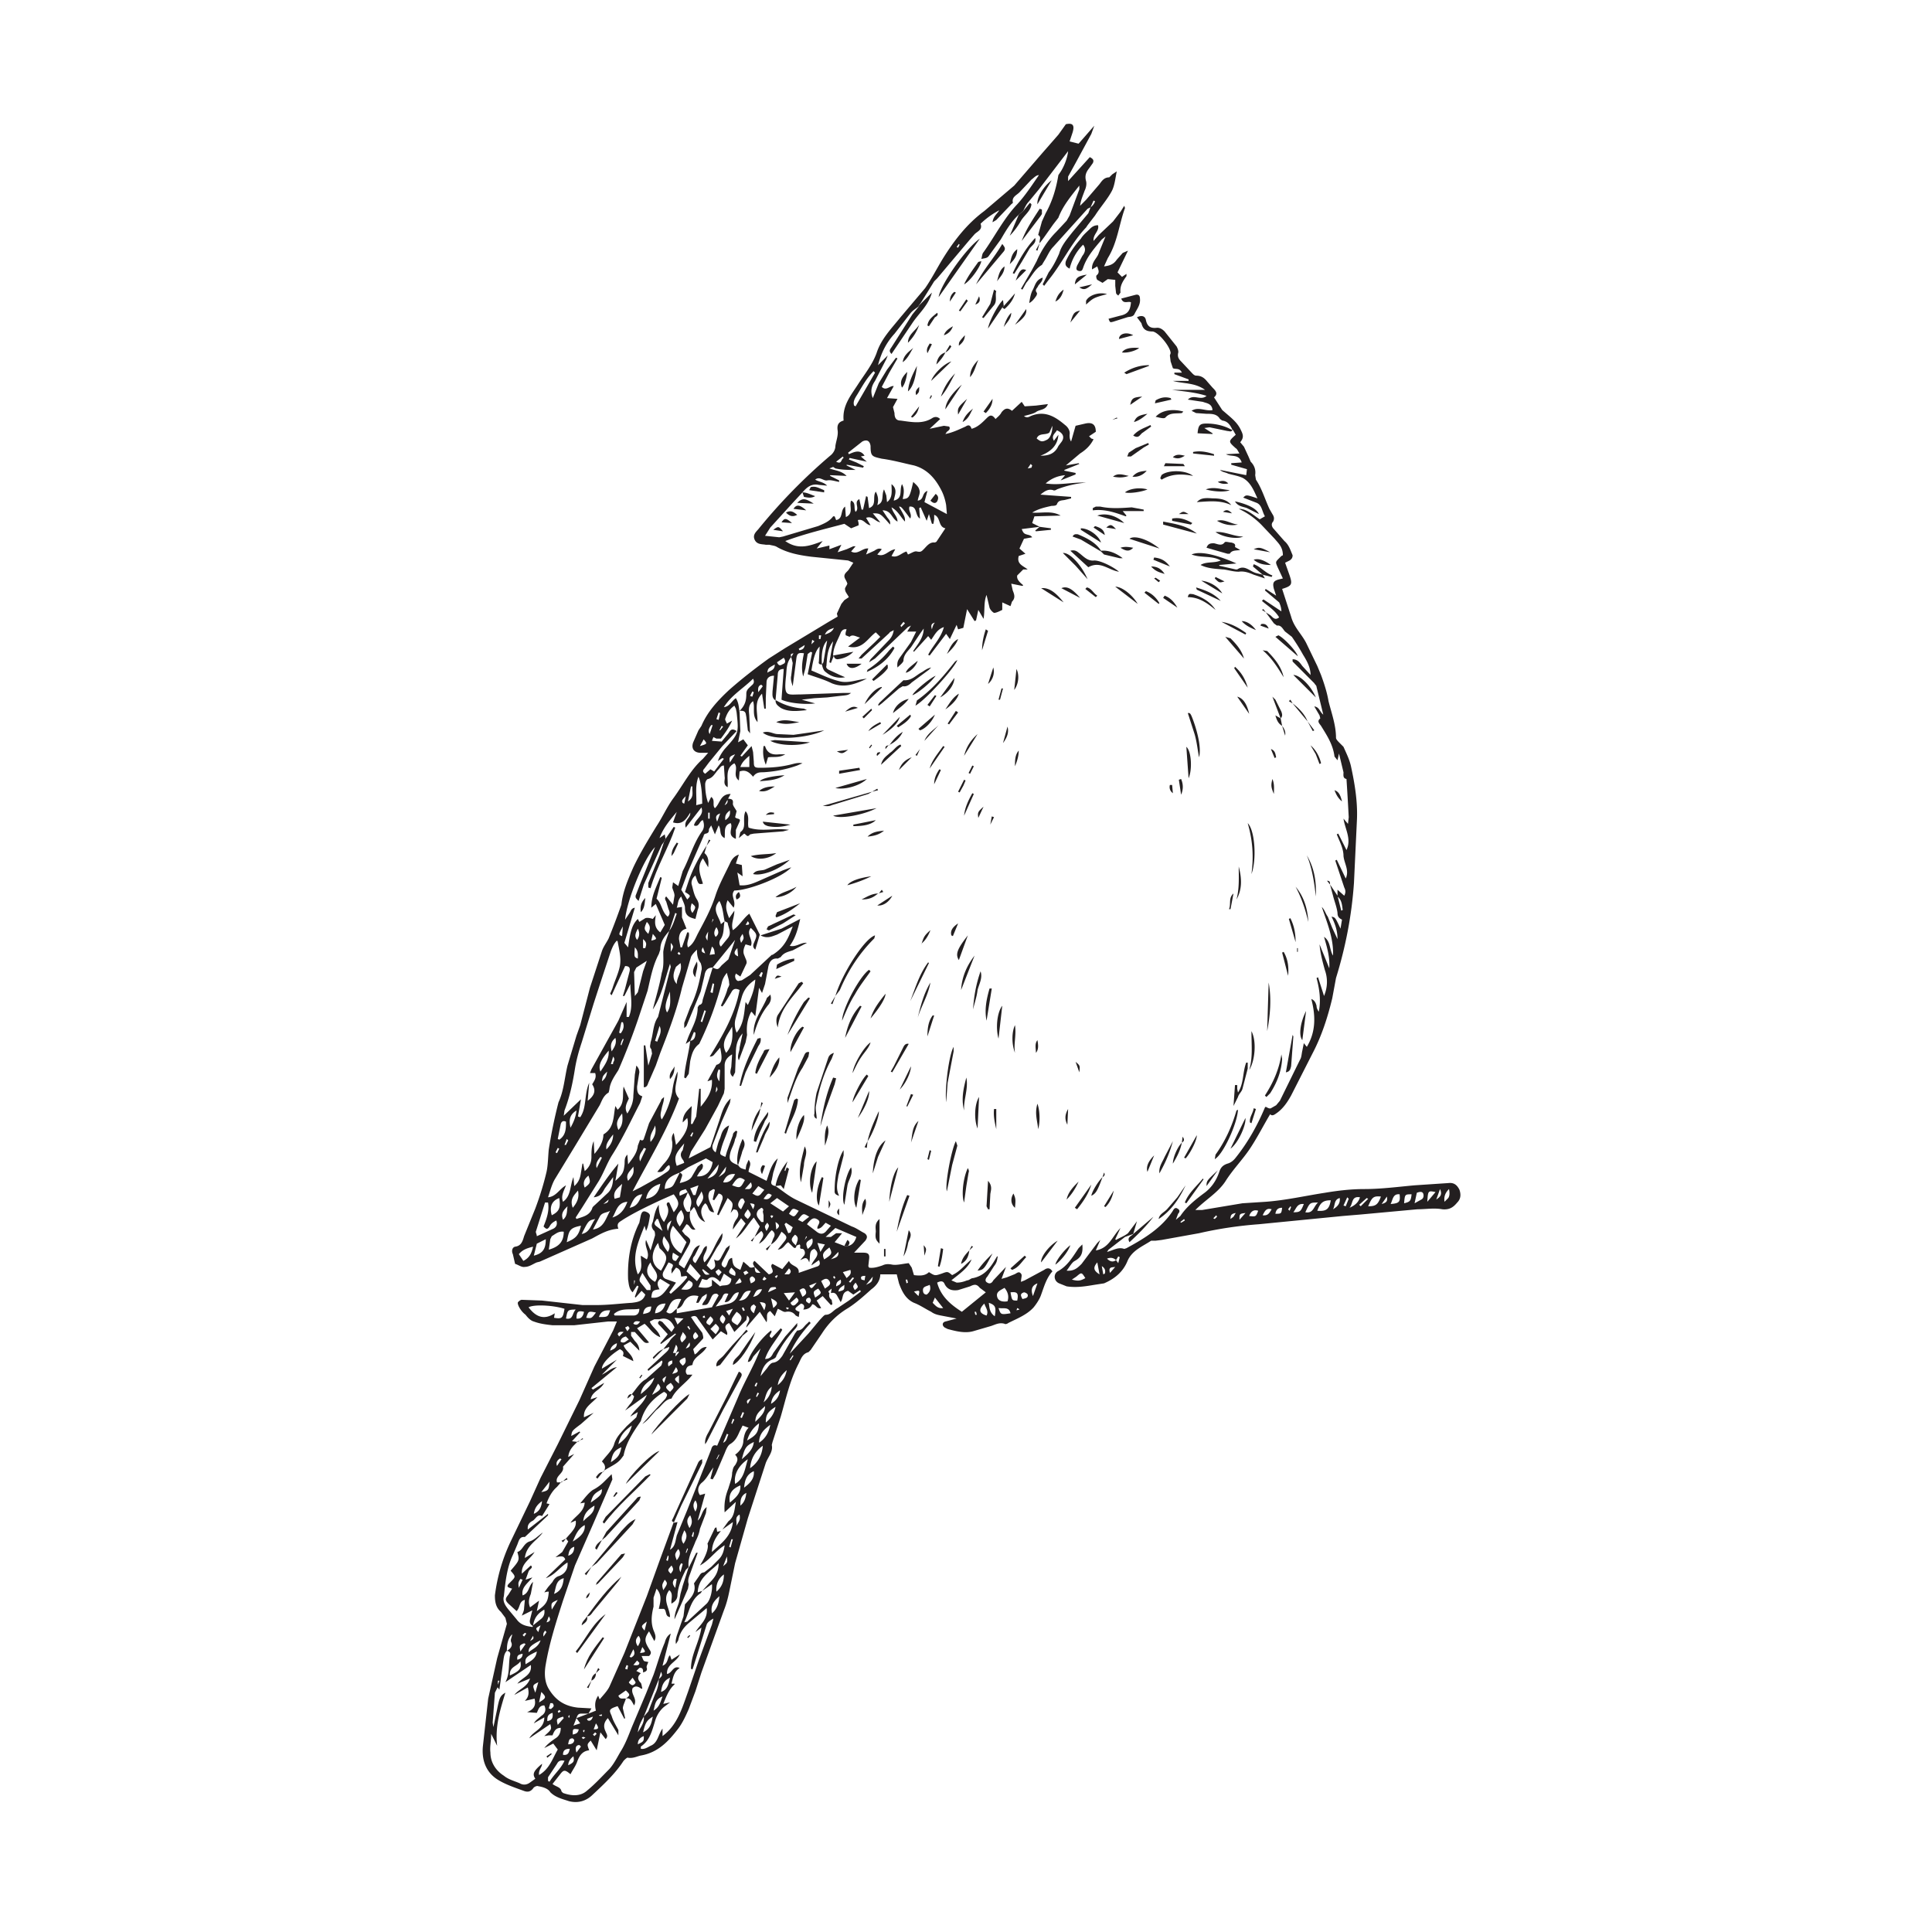 <svg xmlns="http://www.w3.org/2000/svg" xml:space="preserve" style="fill-rule:evenodd;clip-rule:evenodd;stroke-linejoin:round;stroke-miterlimit:2" viewBox="0 0 142 142"><path d="m1326 1750-1-1-2-1-1 3 4-1Zm-420 11-1-3-2 1v2h3Zm-163 551v2l1 1 1-3h-2Zm499-1982 2 1 2-4-1-1-3 4Zm25 1427h2l-1-4h-2l1 4Zm-543 539 1-3-1-1-1 2 1 2Zm147-1024-2 2 2 2 2-1-2-3Zm107 590-2-1-2 5 1 1 3-5Zm-6-10 2 1 2-5h-2l-2 4Zm-15-100 2-1-2-4-2 1 2 4Zm-295 433 2 2 3-4-2-1-3 3Zm356-437-3-1-1 1 2 2 2-2Zm247-1442-2-1a11353 11353 0 0 1 2 1Zm-187 1399-1 2 2 2 1-2-2-2Zm97 10 2-1-1-4h-2l1 5Zm-258-486-1-1-1 5 2-4Zm-33 543-2 1 3 4 1-1-2-4Zm115-66 2 2 2-3-1-1-3 2Zm-4-78 2-3-2-1-2 1 2 3Zm-249 694-3-1-2 1 2 2 3-2Zm15-5-2-2-3 3 2 2 3-3Zm7-24v-2l-4 1 1 1h3Zm-55-6-2-2-2 2 1 2 3-2Zm-41-94c5-3 5-3 4-7l-4 7Zm211-123-1-1-2 6h1l2-5Zm5-17 2 1 1-6-1-1-2 6Zm-194 128-2-2c-1 2-3 3-2 8l4-6Zm247-279 1 1 3-6-2-1-2 6Zm12-8 2 1 3-7-2-1-3 7Zm-142-177 1-4v-2h-1v6Zm149-481c5 0 6-1 3-5l-3 5Zm82 417-1-1a1126 1126 0 0 1-2 5l3-4Zm-319-129-2-2-3 8h2l3-6Zm163-6 2 1 2-5-1-1-3 5Zm92-214 3 2 2-6-2-1-3 5Zm-179 926 3 1 1-5-2-1-2 5Zm122-280h1l3-6h-1l-3 6Zm137-1096h2l1-5h-3v5Zm-34 958-1-1-4 6 1 1 4-6Zm143-976 1 2 5-5-2-2-4 5ZM854 2085l2 1 1-4v-3h-1l-2 6Zm134-376-3-3-2 3c-1 1 1 2 2 2l3-2Zm-58-738-2-1-3 6h1l4-5Zm-133 418-1-1-2 4-1 4 1 1 3-8Zm0 391c-6-1-7 1-8 3l2 3 6-6Zm546-1158-2-2-4 6 5-1 1-3Zm-291 235-3-2a1268 1268 0 0 0-1 6l4-4Zm-346 683 2 1 3-6-2-1-3 6Zm204-446h2v-8h-2v8Zm10 366c3-4 3-4 1-8l-1 8Zm-160 843-3 8c6 0 8-1 3-8Zm146-1029-3-8c-4 6 0 7 3 8Zm-26-210c-4 4-6 6-4 9l2 1 2-10Zm151-197 1 2c3-1 6-1 7-7l-8 5Zm182-35c-4 1-6 3-4 9 1-4 2-7 4-9Zm-115 881 2 1 5-6-2-1-5 6Zm-241 113 5-4v-4c-4 1-7 2-5 8Zm-109 471 1 2c2 1 5 1 7-5l-8 3ZM966 930l3 1 2-6-2-1-3 6Zm-196 679c6-2 6-2 7-6l-7 6Zm-76 559c5-1 6-4 3-8l-3 8Zm108-389 3-4-2-3-4 2 3 5Zm136 288 2 1 3-11h-2l-3 10Zm32-451c3-7 3-7-4-8l4 8Zm-160 609c6 1 8 0 8-3l-3-3-5 6Zm-127-44 3-9c-7 4-7 4-3 9Zm193-91-2-1c-2 3-4 6-1 12l3-11Zm-96-668h3c-1-3 4-5 0-10l-3 10Zm146-335c-5 2-7 4-4 11l4-11Zm17 662-9 3 4 6 5-9Zm40-832-2-2c-3 1-5 3-4 10l6-8Zm98 802c4-2 8-3 6-9-3 2-6 3-6 9Zm40-2c8-4 8-4 9-11l-9 11Zm-157-16-3-3-4 2 2 4 5-3Zm-43-740 3 1 2-9-2-1-3 9Zm46 908c-4 1-7 3-4 7l4-7Zm-82-75-5 8c4-1 7-3 5-8Zm65-516-1-11c-6 6-4 9 1 11Zm105 436-10 4c3 5 3 5 10-4Zm-236 52c-3 0-7-2-9 3 5 3 7 0 9-3Zm301-61c-5 0-7 1-5 5l4 1 1-6Zm-423 578 3 1c1-2 6-3 2-8h-3l-2 7Zm157-444c-6 4-6 4-3 9l3-9Zm17-1c-7 5-7 5 0 11v-11Zm130-195c5-4 5-6-1-10l1 10Zm-55 73c10-2 10-2 6-8l-6 8Zm-9 201-2-1-5 12c5-2 5-7 7-11Zm81-222-6 8h6c2-2 4-4 0-8Zm27 47c3-3 3-6 0-8l-3 1c-3 4 0 5 3 7Zm-183 94c8-2 9-3 5-9l-5 9Zm-207 382c4-1 7-3 7-8-5 1-8 2-7 8Zm7-107-3-1c-3 5-3 5-2 12l5-11Zm113-679c-6 6-6 6-7 13 5-4 6-7 7-13Zm85-160c4-7 4-7 0-12v12Zm39-275c10-3 10-3 5-9l-5 9Zm-63 251-2 9c8-2 8-2 2-9Zm-17 961c8-1 8-1 3-8l-3 8Zm366-483 6 6c2-8 2-8-6-6Zm-239-718c-8 3-8 4-7 11l7-11Zm138 718c8-2 8-2 8-9-4 3-7 4-8 9Zm-288-488c-6 11-6 11-1 13l1-13Zm205 484-1-2c-7 0-7 0-10 7l11-5Zm-196 492 2 1c4-2 6-5 3-11l-5 10Zm-26-409c4-2 9-3 9-10-5 2-8 5-9 10Zm295-122c4-2 11-2 10-10l-10 10Zm-360 267-2-1c-3 2-6 5-4 10l6-9Zm196-705c-4 7-4 7-1 12l1-12Zm-201 893c-9 4-9 4-8 13l8-13Zm258-423c5-2 7-4 5-7-1-1-3-3-4-2-4 2-2 5-1 9Zm-244 616c5 0 8-2 8-6l-2-2c-5 0-5 3-6 7v1Zm17 3-2-2c-5 0-6 4-4 10l6-8Zm153-554c-4 4-4 7-1 10 6-4 6-4 1-10Zm20-454 3 1 2-12-2-1-3 12Zm-90-59h3c1-4 3-7-3-12v12Zm80 429-1 1c4 7 4 7 10 6l-9-7Zm-42-65c-6 4-7 6-5 14l5-14Zm127 14c4-7 4-7 1-11-4 5-4 5-1 11Zm-88-280 2 1 5-15-2-1-5 15Zm16-396h-2c-2 3-5 7-2 12l4-12Zm-4 307 7-1c-1-3 0-7-4-10l-3 11Zm-47 485 4 9 8-8-12-1Zm65 332c6-5 6-5 5-13l-5 13Zm24-833c4-6 4-6 2-12-4 6-4 6-2 12Zm-86 850h-3c-2 3-4 6 1 12l2-12Zm53-871c-3 5-4 9-1 13 5-4 4-8 1-13Zm18-156c-5 4-7 7-6 13 4-3 7-6 6-13Zm139-244c-4 2-9 2-12 9 6-2 10-4 12-9Zm3-222c8 4 6-3 10-5l-1-2-9 7ZM737 2311c-8-1-8-1-8 7 3-1 7-1 8-7Zm-35-22c-7 2-7 6-7 11 6-1 8-4 7-11Zm29-222c-6 2-7 6-8 12 6-2 8-6 8-12Zm193-362 4-5-4-4-4 3c0 2 2 4 4 6Zm0-132c9-6 9-6 10-14l-10 14Zm-258 624-2-1c-7 3-6 3-5 11l7-10Zm21-203c10-2 10-3 11-14l-11 14Zm81-447-2-1c-3 4-7 8-5 15l7-14Zm47-291c3-4 4-9 1-15-3 6-5 10-1 15Zm-11 534-4-4c-4 1-7 3-7 7 5 3 7-1 11-3Zm12 410c3-5 5-9 1-14-4 4-5 8-1 14Zm12-33c-8 6-8 6-3 12l3-12Zm139-587-8 9h6c2-1 5-3 2-9Zm12 160 6 11c3-9 3-10-6-11Zm5-138c6 2 9-1 11-5-5-3-5-3-11 5Zm-168 729c8-4 8-4 8-11-5 2-8 5-8 11Zm-91 6c-6 0-9 2-9 8 6 1 8-2 9-8Zm168-317c3-6 3-10 0-15-4 5-3 10 0 15Zm-4-800c5-8 5-8-1-13-1 4-3 8 1 13ZM683 2248c-8 4-8 4-4 14l4-14Zm424-534c-4 5-4 5-1 10 5-4 5-4 1-10Zm-182-269 1-15-2-1c-2 5-4 10 1 16Zm135 228 6-10-10-2 4 12Zm-89 82 3-9-3-3-3 2c-2 3-2 6 3 10Zm-254 541-1-2c-9 3-9 3-7 11l8-9Zm613-560c3-1 8-1 7-6-1-2-4-3-5-3-6 2-4 5-2 9Zm-310 5c2 5 5 4 7 2 3-3 6-5 1-9l-8 7Zm-90 28c4-7 4-7-1-12-4 4-5 7 1 12Zm-51 45c-9 4-9 5-3 11 4-3 5-6 3-11Zm-36 35-8 15c13-7 13-9 8-15Zm104 191c5-8 6-9 5-16-8 4-2 11-5 16Zm-86 52c-5 6-6 6-1 11 4-5 4-6 1-11ZM999 888c-9 5-9 5-10 11 4-3 10-3 10-11ZM809 2242l-5 6c0 1 3 4 5 4 1 0 4-2 4-4l-4-6Zm-125 33c10-6 10-7 3-14l-3 14Zm39 84c8-4 8-5 7-12-4 3-7 7-7 12Zm89-1093c-1 13-1 13 4 15 0-5 1-10-4-15Zm278 434 5 8c3-3 7-5 5-11l-10 3Zm-263-165-3-1c-2 5-8 9-5 18l8-17Zm-139 471c-7 5-10 10-11 17 7-3 10-8 11-17Zm162 119c6-9 6-9 2-14-4 7-4 7-2 14Zm186-392c5-3 6-5 4-9s-5-2-8 0l4 9Zm-245-353 2 1c4-5 5-10 3-15h-2l-3 14Zm206 368c7-6 7-8-3-13l3 13Zm-126-69-8-5c-2 7-1 11 4 11l4-6Zm-3 406c4-5 6-10 2-15-5 7-5 7-2 15Zm73-391c-5 6-4 8 5 11 1-5 1-5-5-11Zm61-809c3 7 6 3 9 2 3-2 2-5 0-8l-9 6Zm-174 347c-4 9-4 10 2 16 2-6 4-10-2-16Zm62 365h3l4-13-11 4 4 9Zm80 136c6-1 9-4 12-10-9-1-9 6-12 10Zm243 1-3 7c4 4 7 8 14 7l-11-14Zm-328 308c4-6 4-10 1-17-6 6-4 11-1 17Zm465-327c-8 3-9 9-6 17l6-17Zm-307-46c5-4 8-8 6-14-9 5-9 6-6 14Zm-167 111c-1 5-6 8-1 14 7-7 7-7 1-14Zm13-729h-2l-4 20c9-6 5-13 6-20Zm-103 336c-6 5-7 10-5 18 4-6 7-11 5-18Zm127 372c-7 8-7 9-1 12 6-7 6-7 1-12Zm-90-3c10-2 10-3 11-10-7 0-10 3-11 10Zm203-29-15 1 7 10 8-11Zm-187-336 3 1c2-7 7-13 3-21l-6 20Zm-117 221c-6 6-9 10-6 18 6-5 5-11 6-18Zm241 4c-6 8-6 8 0 13 5-6 5-6 0-13Zm-43 167c6-8 6-8 0-14l-7 7 7 7Zm-234 409c-14 7-16 10-16 16 6-5 13-7 16-16Zm192-147c-2 6-6 11-1 18 4-6 6-12 1-18Zm75-33c5-4 7-9 8-17-8 4-8 11-8 17Zm-193-258c-10-2-10-2-13 7 7 1 7 1 13-7Zm246 104c-6 4-11 9-12 18 8-5 11-11 12-18Zm-163-229h-2c-1 3-5 5-1 9l9 7-6-16Zm-60-113c-8 10-10 14-9 20 5-5 9-11 9-20Zm423 201c-4 2-9 2-9 7 0 3 1 6 5 6 4-3 6-7 4-13Zm-461-130c8-6 8-7 5-16-5 4-8 9-5 16Zm300 39c-8-5-8-5-15 4l6 3 9-7Zm-61 248c6-5 10-11 11-21-8 6-8 14-11 21Zm69-140c9-6 9-6 4-12-7 4-7 4-4 12Zm-36-86 3-1 3-7-9-6-2 2 5 12Zm-157 200c-8 5-8 6-1 12 6-6 6-6 1-12Zm49-273c10-3 14-8 15-19l-15 19Zm94 276c6-5 10-10 12-20-7 6-11 12-12 20Zm-49-235 5-10-2-4c-1-1-4 0-4 1-3 4-5 9 1 13Zm-210 137c-8-2-10 0-10 9 6 1 9-3 10-9Zm223-28c-11-1-10 8-16 13 9 0 12-5 16-13Zm99-3c4-3 9-5 6-10s-7-3-11 0l5 10Zm-227-218c-2 7-8 12-6 22 6-7 8-14 6-22Zm-2 782c8-5 9-11 12-19-10 4-10 11-12 19Zm136-386c7-7 13-12 13-21-6 6-13 10-13 21Zm-163-341c-4 6-11 10-7 19 7-8 8-10 7-19Zm513 179c2-10 0-12-9-11 2 11 2 11 9 11Zm-292-120c-8-4-8-4-13 4 7 5 7 5 13-4Zm-85-49c-8-1-13 3-16 11 9 1 12-4 16-11Zm-193 439c13-9 15-11 15-18-10 6-12 7-15 18Zm-20-258c-11 0-11 1-13 12 10 2 8-7 13-12Zm106 5c9-1 12-7 14-13-9 0-13 4-14 13Zm454 4c2-12 1-15-8-18 1 7 1 13 8 18Zm-419-36c7 1 12 1 15-5 1-4-1-5-5-7l-10 12Zm23-110c7-11 8-12 4-21-3 8-11 13-4 21Zm18 543c7-6 9-13 10-23-8 7-12 13-10 23Zm364-414c-8 8-7 13 3 16 3-6-1-10-3-16Zm19 6c3 9 3 9 16 7-2-9-9-6-16-7Zm-534 12c12 0 12 0 15-9-6 0-12 0-15 9Zm308-93c-9 7-10 9-7 16 11-7 11-8 7-16Zm-103-72c4 2 7 5 11 1l5-6-8-5-8 10Zm-211 417c-8 5-14 10-15 21 6-7 15-10 15-21Zm65 303c10-5 11-12 13-21-8 5-10 8-13 21Zm36-73c-9 4-11 11-12 19 9-3 10-11 12-19Zm-118-593c11-2 12-12 18-20-9 2-9 2-18 20Zm259 231c-11 7-13 11-13 21 6-5 11-11 13-21Zm-205-392c-8 10-8 14-5 22 6-6 6-14 5-22Zm-66 126c6-7 9-14 7-23-6 7-11 12-7 23Zm-48 593c-15 7-16 9-15 17 6-4 14-7 15-17Zm124-593c11-2 13-10 17-18-11 1-13 10-17 18Zm-13-14 3-18c-5 5-13 10-10 20l7-2Zm173-575v-15c-6 5-10 9-12 15h12ZM704 2130c10-4 12-12 13-21-11 3-10 12-13 21Zm227-26c-7 5-11 13-10 23 7-6 10-13 10-23Zm-151-150c9-6 12-9 14-20-9 4-12 8-14 20Zm175-4c8-7 15-13 16-23-10 5-12 7-16 23Zm-99-277c6-9-1-14-5-21-5 9 1 15 5 21Zm-130-166c4-7 7-14 8-23-10 6-10 14-8 23Zm3 553c12-7 17-14 16-22-9 5-12 13-16 22Zm252-427h3v-9l-1-5c1-2 1-4-2-5l-4 3c-5 7 0 11 4 16Zm-122-308c-7 17-7 22-4 28 6-8 4-18 4-28Zm99 663c8-6 14-12 13-22-9 4-12 11-13 22Zm35-84c-8 6-15 12-15 24 9-6 13-14 15-24Zm-34-327c-7-5-10-4-17 7 11 4 11 4 17-7Zm19 325c-8 6-13 13-16 23 12-7 15-10 16-23Zm-333 337c13-6 16-9 14-19-4 7-15 7-14 19Zm145-309c8-6 15-13 18-25-10 7-16 14-18 25Zm-13-526c-11 13-14 20-11 28 6-9 12-17 11-28Zm97 213c-8 8-8 14-2 22 7-10 7-13 2-22Zm74 136c-9 12-9 12 1 18 7-8 8-12-1-18Zm-128 110c7-6 15-12 18-22-8 5-17 11-18 22Zm48-548c0-10 8-17 5-28l-6 5c-3 7-6 15 1 23Zm498-737c-5 4-14 0-17 8 5 4 7 5 13 2 5-2 8-10 8-19l-4 9ZM802 1606c-14 1-15 14-20 21 10-3 16-10 20-21Zm151 379c-12 5-16 12-14 23 7-6 15-12 14-23Zm-244-463 2 1c9-6 9-15 9-24-4-2-6 0-7 3l-4 20Zm137 60c-10 3-17 9-19 20 11-2 17-8 19-20Zm-145 42c10-5 12-10 10-23-11 4-13 13-10 23Zm17 729c-5-1-8 0-10 4l-12 18v5l2 1c6-10 15-17 20-28Zm-42-687c-8 2-14 4-19 10l6 9c8-4 11-10 13-19Zm146 35c-2 5-5 8-3 12l9 11h5v-6l-11-17Zm56-147-1-3c-4-5-5-9-1-14l2-9c-12 14-14 18-10 30l10-4Zm22 151-14-16-5 10 14 13 5-7Zm-67-18c-8 10-5 20 6 26 8-11-4-17-6-26Zm473 34c-5 3-11 5-10 11 1 7 8 8 14 7 2-6 1-12-4-18Zm-629-43c12-3 16-9 16-22l-12 6-4 16Zm333-59 8-7-16-11-9 7 17 11Zm-27 313c-11 8-16 18-17 30 10-7 16-17 17-30Zm-227-289c15-2 17-15 23-25-5 3-11 2-14 8l-9 17Zm146-569c0-17-2-30-5-36-5 13-2 25-3 38l8-2Zm-162 564c-16 3-16 7-19 22 12-5 16-9 19-22Zm194-231c9-10 9-23 8-35-6 11-16 21-8 35Zm17 320c-10 0-9 14-19 13l5-11c-7-2-7 3-9 6l-8 11 18-4c7-2 11-7 13-15Zm-167 29 1 2h25c5 0 8-3 8-9-12 2-24-2-34 7Zm179 194c-13 9-19 21-17 33 12-7 13-20 17-33Zm142-1408 2 1 26-45-2-2c-9 9-15 20-21 30-3 5-7 10-5 16Zm273 39c-1 15-11 23-24 28 10 0 19-2 24-13l3-4c6-7 4-13-5-17-2 4-8 7-4 14l6-8ZM697 1670c14-4 20-11 20-24-7-1-11 3-16 6l-2 4-2 14Zm162 47-13-8c-6 5-3 10-1 14-9 1-10 2-11 11 13 2 18-8 25-17Zm208-83c-4 4-6 8-11 8-1-5 7-9-1-13-4-2-7-1-13 7l13 10c5 4 9 3 12 0l7-8-7-4Zm-239-350-14 9-3 6 1 32 4-5 7-28 5-14Zm87 426 11 9c4-3 14 2 15-10l-10-7-5 11c-6-6-11-9-17-3-1 1-4 0-7-1l-5 11c7 1 13 2 18-2v-8Zm-72-49c-11 15-9 30 4 37 10-17 9-20-2-30l-2-7Zm38-1-18-22c-8 12-3 29 11 37l7-15Zm-185-53h-4l-12 38c-1 2 1 4 1 7l22-10c4-2 6-6 4-11-4 2-7 4-9 8-3 5-5 3-8 0 4-10 8-21 6-32Zm178 99c-1-4 0-10-7-12l-6 8v-6c3-6 3-6-4-9l-6 11c-3 5-2 9 2 11l14 5-9 13 2 2c8-7 16-14 22-22l-1-2-7 1Zm-170 55c11 2 12 0 14-12-16-5-41-6-48-2 9 12 20 18 35 8l-1 6Zm269-452c-9 6-15 13-18 23l-8 28c-2 6-2 13 1 20 10-12 10-27 12-41l3 4c5-11 9-21 10-34Zm-25-332-19 20-18 22-6 8c-3 3-2 5 1 7l7-6 5 3 13-17-2-1-6 4c2-6 5-11 9-16 19-21 19-21 16-49l-1-5-2-4c-7 5-10 11-12 17-1 2 1 4 2 7l7-4c-4 9-9 16-15 24h-6l-4-2-2 5 13 1 9-11c2-3 4-8 11-3Zm333 750-8-6c-4-5-7-5-13-2l-16 5c-7 1-14 0-18-8-2-5-6-4-10-2 5 19 19 30 33 39l32-26Zm-500-397-2-2 3-7c3-10 8-20 10-30 2-11-1-22-3-33l-1-1c-4 4-6 9-8 14a9061 9061 0 0 0-23 70l-16 52c-4 12-7 23-9 35-3 19-7 38-14 56l-1 7 23-22-4 23 3 1c9-13 5-30 12-46l-2 24c8-6 12-13 6-22 3-5 6-9 4-15h-7l2-5 36-65 11-25v20h3c6-14 2-29 2-44l-8 16h-2l3-10 6-23c1-5-1-7-6-7l-18 39Zm232-607c17 12 32 7 50 0l-8 10 17-4v5l16-6-5 10 12-4 9-4h3l-6 7c9 5 15-5 23-4l-3 8 11-5c3-2 6-4 10-2l-6 7c10 4 15-6 24-7l-5 9c8 3 13-4 20-6l2 4c5-2 9-5 12-4 5 1 6 0 9-3 4-4 8-10 15-9l2-1 12-18c-10-2-6-15-15-18v6l-1 6h-2l-4-13-3 9-8-18-2 1 1 14c-7-4-3-17-14-16-2 6 4 10 1 16-12-16-12-16-15-16 8 14 8 14 8 20-6-6-9-14-18-19 2 8 8 12 8 19-8-4-8-15-20-15l6 9c2 3 5 5 4 10-13-15-13-15-23-15l10 12c-7-1-10-9-19-6l6 10c-7-1-9-9-17-7l1 4v3l-10 4-9-6c-26 7-52 13-79 23Zm-97 570c-7 0-10 4-11 11l-5 21-19 46-3 3v-7l8-21c8-16 12-32 15-49 1-3 0-7-1-10-4-5-5-11-5-18-3 3-7 7-8 10l-12 41c-7 30-18 59-29 87l-6 17-10 23c-1 3-2 6-6 6v-56h2a133274 133274 0 0 0 4 27l5-16-1-6c-3-3-1-6-1-9 4-12 3-24 10-34l17-67-1-4c-7 21-11 43-23 61 4-16 9-32 12-49 3-9 2-18 2-28 1-9 5-19 8-28 5-7 7-15 10-23l-2-1-8 24c-6 7-12 14-12 25l-2 6c-8 15-11 32-15 49l-13 39a888 888 0 0 1-26 67c-5 8-11 16-12 26l-1 4c-7 4-9 11-12 17l-32 53-28 46c-4 7-6 15-9 24 11-1 15-11 24-16-3 8-7 14-4 22 11-8 9-21 14-33l1 12c6-5 8-11 9-18l2-12h1l2 10c6-5 9-11 9-19 0-7 0-14 3-21l1 17c7-8 12-17 12-26 15-9 13-24 16-38l3 5c10-9 6-20 8-31l7 16c-2 5-7 12-2 20 5-8 8-15 8-24l2-28 2-12c3 3 4 6 4 9l-3 19c0 5 0 11 7 13l-3 9c-12 23-23 47-37 69-7 11-11 23-18 35l-22 35-9 14 1 2c8-3 17-4 21-14 0-2 3-4 5-6l15-14c6-5 8-13 8-22l-11 15c-3 5-5 11-15 12 11-16 21-31 33-45l-4 23c9-8 11-11 12-20 1-5-1-10 4-15l1 13c6-8 12-15 13-25l3-8c5 3 5-2 6-4l6-18 16-30c0-2 2-3 4-5 0 6-2 10-3 15s-3 10 0 15c7-11 12-26 14-37 1-9 3-18 7-27 1 13-8 25 2 36-16 43-40 82-62 124l10-5 27-15 9-6c3-2 5-5 3-9-6 2-6 11-16 9l8-10c8-8 13-18 12-30-1-4-1-8 2-12l3 16c13-14 18-25 15-36l-6 6c0-11 6-16 12-22l-1 24h2l5-10 2-18 2-19h2v24c9-11 16-21 15-36l-6 2 12-22c8-2 8-9 5-23l-6 7c-2 2-3 5-8 5 18-29 34-57 40-89-6-3-9-1-11 3l-9 15-3 4-2-1c3-7 7-15 9-23 1-2 3-5 2-7 0-5-2-9-3-14-4 5-6 9-7 14a428 428 0 0 1-30 81c-8 6-10 14-12 23l-2 17-4 6-2-1c1-16 6-32 8-49 6-1 7-6 7-11l-2-1-5 12-6 4 3-8c5-13 13-25 13-41l2-3c5-1 4-5 5-8l13-42c7 3 7 3 12-3l9-8 9-26-30 37Zm-116 977c6-5 6-5 0-11l-10 7c2 6 7 3 10 4-1 4-4 9-4 13l3 13-1 1-9-17c-13 4-11 6-8 13 2 7 6 13 9 19v7l-14-23c-6 6-6 12-3 18 1 3 4 6 0 10l-7-9-5 24-8-13c-5 5-5 5-2 13-9 1-13 7-16 15-2 6-6 11-9 17-7-6-9-6-13-1l-11 14c5 4 11 4 12 10l2 2c11 4 23 5 32-3 11-9 20-19 30-29 7-8 11-17 16-25 6-10 10-21 14-31l19-45 10-25c5-14 9-29 15-43 1-4 3-9 8-12l-11 43c8-3 6-11 10-14l2 6 11-7c-4 10-18 13-17 26 7-1 8-12 17-8-8 5-9 13-11 21h4v1c-7 6-11 16-15 26l9-2-8 6c-6 5-10 12-12 19-4 13-7 26-19 34v3c5 1 9-2 13-4 10-4 10-15 16-23v10c20-15 26-37 34-59l14-41 18-49 2-8c-4 2-8 5-9 8l-17 54-2 6-2-1c0-19 11-35 14-55l-8 6c6-10 17-17 15-32l-24 20c-7 6-12 13-14 23l-3 5c-1-4 0-7 1-11l9-26 2-16c6-7 16-15 12-28l7-10c3-5 4-4 7-5l9-7 10-10c5-5 7-11 8-19-13 8-20 20-33 27 9-14 12-25 10-29l10-21 2-1 1 6 5-1c-6 7-12 16-12 28 13-12 26-21 28-40l-14 10 8-11c8-6 8-15 10-26l-15 14c-1-12 1-22 5-32 2-7 5-14 5-21 1-4 1-7 4-10 3-5 5-9 0-14 7-5 11-12 11-19 1-6 2-12 7-17l-8-3-4 8c-3 7-6 13-13 17-3 2-5 7-7 12l-12 28-4 7-3-1 4-15c-6 8-9 15-15 20-4 3-8 10-3 17l7-2-10 36c6-5 5-13 12-18l-1 8-8 21c-1 6-3 11-6 17-4 11-11 22-9 35v-1l-4 4c-5 10-10 21-11 33 0 6-3 9-8 12-1-6 3-13-3-18-10 13 1 24 1 36-7-1-4-8-8-11h-7c2-9 5-18-3-27l-4 12v12c-3 12-4 23 1 34 1 3 3 7 0 12l-7-13c-7 10-6 14 1 25 2 3 2 5-1 8h-10c2 4 2 6 4 7l5 1c-1 3-3 6-2 8 1 4-2 5-5 6v-2c0-2-1-5-5-4l-4 4 6 3c-4 4-5 7-1 12 2 1 2 5 3 8l-1 1c-4-3-8-5-12-1-3 8 7 14 2 23-3-5-5-11-11-9Zm236-1612-13 14-30 33-7 11 19 2 5-1 47-14c7-3 15-6 20-13h2l2 5c10-2 5-13 12-18l1 14c11-5 4-15 7-22 7 3 3 10 6 15 6-5-3-13 5-17l3 14h2l4-18 2 1 2 15c11-4 4-15 9-22 3 6 4 11 2 18 10-4 5-13 9-21l3 8 1 9c8-6 6-15 6-24 9 7 4 15 3 22 13-3 7-14 11-22 4 7 2 14 1 20 8-1 9-1 14-23 3 3 7 6 8 10 2 5-1 9-2 15 9-1 5-10 13-13l-4 15 30 16-1-12c-1-6-3-13-6-19-8-16-19-29-37-34-14-3-28-7-43-9-13-3-15-3-15-17-1-7-5-9-11-6l-19 15 1 2c7-3 15-7 21 2l-5 1 8 7-23-5-1 2 10 4 10 5-1 2-22-4v1l12 6c-10 0-18 0-27-2l-3-2-5 2c8 3 16 3 23 10l-22-1v1l12 6v2c-6-1-11-3-16-2s-10-6-16-1c5 3 11 3 16 8l-11-1c-10-2-16 3-22 10Zm-64 995 7-14-8-12c-9 10-14 21-24 28l13-20-6-7-11 15c0-5 2-10 5-14s3-8 0-12l-4-1-4 5c4-13 4-13-4-20l-12 23-2-1 2-6 5-14c1-4 0-7-5-8l-6 9-2-1 3-13-2-1-5 3c-4 7 0 14 3 21l3 7c-9 0-7-9-12-12-8 8-6 16 0 25-11-4-10-14-15-20l-5 6v-5c4-10-1-17-6-25-4 2-10 1-8 9l11-5-3 7c-5 6-3 12 0 17 2 4 4 2 6 2-2 9 1 17 7 24-7 2-7-6-12-7l-6 9 4 5c8 6 9 7 4 16l-12 21v3l7 5 9-17c3-5 4-12 12-14l-7 14c-3 3-4 7 1 10l7-12c3-4 3-9 8-11 2 8-8 13-3 22 11-11 14-26 24-39 1 10-6 16-9 22l-12 21 6 6c8-3 5-8 4-14 6 4 8 0 10-4l6-11 5-4-1 5-8 15c-2 4-4 7 2 10 5-3 3-12 10-13 1 10 2 12 11 16l4-11 7 6c2 3 5 2 8 1 1 8 1 8 8 8l-8-8c-1-2-4-5 0-8l19 18c12-3-1-10 5-14l13 7 9-11c3 8 14 6 13 16l23-8c4-1 7-3 4-9l-10 7c2-8 14-14 4-22-8 2-5 10-7 18-3-9-7-5-12-3l5-6c3-4 0-9-2-9-6 0-1-4-4-6l-5 2c1-5 6-11-1-15-6 6-6 8 2 15-1 4-3 3-5 1l-6-6c-5 3-6 9-14 10l8-10c5-6 5-8-3-14-4 7-7 13-14 17l3-8c3-5 2-8-2-11-6 5-8 13-17 18 3-7 9-11 3-17l-9 8Zm-343 601-4 8-3 40 1 6 5-24c3-15 4-18 11-22-7 23-14 45-11 71l-8-16c0 10-2 17-1 25 0 13 7 24 18 31 6 5 14 7 21 10 5 3 10 2 14-1l7-5c-4-6-3-10 9-20 0 5-5 8-4 15 14-8 18-22 25-34l-6-8-12 6c4-5 9-9 15-13 5-3 7-8 7-14-7 0-9 5-11 10h-5l-6 1c10-9 10-9 8-16l-28 19c5-10 20-12 20-28l-14 8c3-5 7-7 10-10 5-3 7-8 4-14-7 0-8 6-10 10l-13-1c10-4 12-10 10-18l-13 3c5-5 6-10 4-18l-18 10c6-8 17-10 21-22l-17 7c7-9 20-11 18-25l-34 23c6-11 4-23 6-35 1-3 1-6-4-7 4-2 8-6 6-11-2-4 1-7 1-11-6 6-7 14-7 22-4 4-4 9-5 15l-5 37-3-4 3-8h-2v8Zm222-1129-3 4-24 53-7 22c-4-4-4-4-4-7l5-13 13-32 8-20c-15 15-38 72-40 97l6-9c2-3 2-6 7-7l-14 47 5 6c3-23 6-31 13-38l2 4 8-5c3-1 7 0 10 1l4-5c-1 8-3 16 6 23l6-10-12-28-6 5c0-16 7-28 12-41l2 1-7 28c7 6 7 18 15 24 3-3 3-6 1-10l-3-10c-1-2-3-5 0-7l9 11 2-12c0-4-2-7-3-11l1-7 7 5 6-20c9-17 14-36 25-52 4-5 4-10 2-16-5 1-5 10-12 7 2-9 14-13 10-24l-21 27c-3-10 7-13 6-20-5 8-10 17-23 13l5-14c-9 11-18 21-23 35l7-5 1 6-2 4Zm17 624 6-13c-15-2-15 10-20 17 7 6 10-2 14-4v6l47-8 9-16-2-2c-6-1-7 3-9 7-4 8-4 8-11 8 1-5 7-8 6-15l-6 4-5 8h-3l3-9c-9-2-14 0-19 7-2 4-4 9-10 10Zm34 377 10-11c7-7 12-14 12-26-12 12-27 19-28 39l6-2-2 3c-14 9-15 25-22 39l4-1 26-24c5-5 8-18 7-26l-13 9Zm-30-559c2 1 4 2 3 5l-3 9c8-2 14-4 17-10l7-12 5-4c3 1 2 5 1 7l-4 5-3 5c11 1 19-6 21-19l-9-5-24 12-11 7c-10 4-20 8-20 22 8-2 10-2 13-8l7-14Zm220 98h5c5-1 9-5 11-12l-28-12-13 12h7l7-5h8l-10 12 13 5Zm-160-434c-2-8-2-18-7-27-11 12 0 21 2 31l5-4c-2 8 0 17-6 25-1 2-2 6 1 9l9-11c6-7 1-14 0-21l-4-2ZM824 2294l6-7 9-23c3-6 5-13 5-20 5-5 5-5 3-10l-3 10-20 50c-4 7-7 13-8 21 4-7 9-13 8-21Zm-90 2 16-6 10-4c-2-8-1-14 3-20l2 5c5-6 10-11 13-17l20-45 30-76 18-50 18-49v1l5-1-10 37c5-3 6-7 7-10l2-9 14-34 32-81c1-4 3-7 8-5l28-65c9-22 22-43 30-65l-9 10c-2 2-3 8-8 8 2-11 19-33 31-42 3 3-6 7 1 10l12-13 2 2c-7 13-18 24-23 39 7 0 9-4 11-8l16-22 16-18v4l-2 3c-10 11-19 23-26 37 0 2-3 4-6 5-9 4-13 12-15 22l9-11c2-3 5-7 8-7 6-1 9-5 12-9l17-30 3-4c7 0 9-6 13-9l3-3 2 2c-11 12-21 25-28 41l25-27 15-18c3-3 6-7 8-7 7 0 10-6 16-9l15-10 16-12-1-2-9 6-7-5c-9 2-6 10-10 15l-5-9c-2-3-4-4-8-3l1-6c-5 4-5 4-3 6-1 4 0 7 3 9l1 6-2 1-11-12-8 6 6 10c-6 2-7-5-12-5-2 5-7 7-12 7 2-3 2-7-3-8l-5 4c-4 3-3 5 3 7l-1 7-4-2c-3-4-7-6-13-5-3 1-6-2-11-4l-4 10-6-7c-7 3-3 9-5 15l-9-14-18 21c0-6 8-10 1-16l-1 6-16 16-7-12c-11 5 0 11-3 16l-8-5-11 11-20-28c-2-4-5-4-9-2l6 9 9 12c1 3 2 7 1 8l-13 14 2 7c5-2 7-10 16-10-5 10-18 13-19 24-3 1-5 1-7 3-2 3-3 7 0 10h7c-9 12-22 19-28 32-9 1-13 10-20 15-6 6-11 14-19 19a3567 3567 0 0 1 31-34c2-4 4-6-2-9-15 9-26 21-31 39l-2 3c-9 13-18 27-21 43l-3 4c-6 8-16 11-24 17v1c4-6 2-10-2-14 6-8 13-14 16-22 3-11 10-17 17-25l13-12 2-7-10 6c6-10 17-16 22-29l-29 21 6-8c3-3 5-7 6-11l-3-3c6-7 11-16 19-20l19-17c2-1 2-4 3-6l-1-2-18 14-1-2 25-23c2-2 4-4 4-7l-8 3 8-10c2-4 6-7 9-10l-1-1-19 14-1-1 10-12-10-11c-2-2-5-4-1-7 0 0 4 1 5 3l11 12 4-6c-4-9-10-14-20-11h-7l-6 3c3 8 12 12 14 21-10-4-14-12-21-18l-10 6 16 19c-5 2-7-1-9-3l-10-11h-5v5l5 7c3 3 6 7 6 13l-12-12-9 5c3 8 12 12 13 21l-14-7c2-5 0-7-4-9-13 8-24 19-24 26l20-12-20 20c7-3 12-9 20-10l-34 28 2 2 15-9c-5 10-16 11-18 22l9-3c-8 9-19 14-18 27l13-6-17 15c-12 9-12 9-13 16l11-6 1 1-11 12 8 1v-1c-6 6-12 11-13 21l8-4-15 17c2 9-11 12-8 21h6v-1l-6 7c-7 6-11 14-14 22l4 1-10 16c-6-3-8 3-12 6-4 2-8 5-7 12l27-21v2a6499 6499 0 0 1-31 29c-7-1-8 5-10 10l-6 14c-8 17-10 36-12 55-2 7 2 13 7 19l10 12c5 7 12 9 20 10 1 1 2-1 2-2l10-8c4-3 6-7 5-13-9 5-14 12-15 22-4-2-5-5-4-9l3-12a9485 9485 0 0 1-14 7c1-3 3-6 3-10l1-11c-8 2-6 10-11 15l-11-10c-5-5-4-7 0-12l5-8c-7-2-7-3-5-6l3-3c7-7 7-7 0-15 12-14 12-14 9-25 7-2 8-11 16-14 7-2 12-8 18-12-8 11-22 17-24 34l13-8c-6 10-18 15-17 29l12-11c4 3-2 5-3 8l-4 11 9-3c-6 8-15 13-13 24 9-3 8-13 14-18l-3 16c-2 5-4 11-1 18l12-9-3 14c13-9 15-13 16-26h-2l-4 1 5-7 6-7c2-4 5-7 9-8 8-3 12-10 11-18-10 6-17 17-29 21l26-25c-2-6-7-4-13-3l9-7 8-14-3-4 7-8c4-5 7-9 6-16l-7 3c6-9 18-14 19-27l-6 1c6-7 11-14 17-18 6-3 11-7 15-11l10-10 1 7-25 58-25 57-16 47c-9 28-18 56-23 85-2 11-2 23 4 33 9 15 21 23 39 25l18 1-4 7h-10c-4 0-5 3-6 6l-4 10 9-3-5-7Zm133-488c1-3 4-6 0-11l-4 11h4l-1 4h1l4-5-1-1-3 2Zm458-1521c-10 9-17 21-24 33l-16 22c-2 3-5 3-10 4 1-3 1-7 3-9 15-21 27-45 45-64 11-12 20-26 29-39-4 0-7 4-10 6l-16 17c-4 4-10 6-9 13 1 1-1 2-2 3l-20 21-5 3c1-8 6-11 9-16a109 109 0 0 0-25 18c3 8-4 10-8 14l-7 8-43 51-4 4-18 29-3 4h1c-4 3-9 6-12 10l-21 27c-11 12-18 26-22 42l6-6 7-7-2 5-15 29c-4 6-7 13-3 23l8-20 11-18 12-16 2 1-11 19-10 19c6 6 11-2 16-1l-9 16 14 1-6 11 2 8c0 6 2 10 8 10 15 2 29 5 42-3 3-2 7-3 11 1l-14 13 19-4 7 1c2 3 0 5-3 7l-2 3c10-2 18-6 27-10 3-2 6-3 8 3 8-2 14-8 20-14 4-4 7-6 12 1 3-3 6-5 8-9 4-5 8-7 14-2l13-12 4 6 15-1 16-2c-3 8-10 7-15 10-4 3-10 4-17 6 4 3 7 1 9 0 19-8 33 1 46 12 4 3 7 8 6 13 0 3 0 6 2 9l6-21 13-3c9-2 14 1 14 11l-9 6 3 3 3 1c-4 8-10 14-18 19l-19 16 17-3 1 1-20 8v1l15 3v2l-20 8 6-7c-11 1-19 5-26 11 18 3 36-2 54-1-13 1-26 4-39 9-1 1-4 2-5 1-7-2-12 2-17 6l41 3v2l-8 2c-4 1-9 0-11 6-1 2-5 2-7 2-9 2-18 4-26 9 13 1 26-3 38 4l-35 1-3 9 10 5-24 3c2 5 3 6 6 7s6 1 8 4l-11 2-6 13 8 7-9 3c-3 11 6 13 12 18h-6l-8 8c-1 5 3 9 8 13l-1 1-15-3 2 9c2 5 4 10-1 15l-2 6-11-5v10c-4 2-8 4-11 4-2-1-5-4-6-7l-4-17c-4 10-2 20-4 32l-7-12-3 14-2 1-10-16-5 25-7 2-2-6-9 19-5-7-22 29-2-1c6-12 17-22 21-37-9 3-12 10-17 17l-4-5-19 21-1-1c6-9 14-18 14-30l-5 7-12 18c-4 5-10 10-10 18-1 3-4 5-8 9-1-7 1-10 3-13l15-21 7-14h-12l5-8-4 2-44 42-8 5 2-4 24-25c3-3 6-7 7-14-3 2-5 2-6 4l-37 34h-4l4-5 18-17 7-7-6-6c-11 8-18 24-37 19l16-12c-5-1-10-5-14-1l-5-2c-1-2 0-5 1-8-4-1-7 2-8 5-4 10-10 19-10 30h1l-4 10-2-1 5-28c-8 10-8 22-9 33-1 2 1 4 3 5l15 7 7 3c-10 2-19-1-26-7-3-2-4-6-5-10l2-3 5-29c-6 6-8 17-7 32-3 0-5-1-4-4l1-20c-5 5-8 13-11 32 12 5 24 11 36 14 13 4 25-2 38-3-15 7-30 13-47 6-10-5-21-8-32-12l6-29-2-1-4 3-3 19-3 11c-3-11-1-21 1-31-7-1-9 0-10 6l-5 38c-2-6-3-10-2-14l2-17-2-8 3-5c-4 1-4 1-3 5-7 8-6 18-7 26-3 28 1 24 20 24l57-2h10c-4 3-5 3-15 4l-17 2-17 1-17 2 18 5c-16 2-37-1-45-5l3-41c-7 0-8 4-8 8l-3 34c-5-3-4-8-4-12l2-21c-7 0-10 4-10 9l-1 21v14h-2l-3-20c-11 11-6 24-6 38-8-9-3-19-6-28-8 6-5 15-5 21l1 22-3-4-2-18c-1-4 0-9-9-8 8-8 9-15 9-23 0-5 3-7 6-10 2-2 6-4 3-10-13 13-29 22-39 38 8-1 10-8 16-12 4 6 4 13 5 19l1 25-3 15a16806 16806 0 0 0 0 0l7-4 6 8-10 14 2 1 13-14 2 8 1 13c0 7 1 8 8 8 15 0 29-1 44-5 4-1 8-2 13-1l-7 3c-14 5-29 8-45 9-5 0-10 0-14 6-5-6-10-10-18-7l-1 12c-9-7 0-16-6-23-13 7-8 20-9 32-7-4-3-10-4-14l-1-15c-4 0-5 3-7 5-5 5-7 11-14 13-2 0-4 4-4 7 0 8 1 17 4 25l4-8c6 4 1 11 5 15 7-6 7-19 21-19a1061 1061 0 0 0-8 15c4-2 5-5 3-9 5 1 9 0 8 7 0 3 3 6 5 10l-2 8c2 3 8 1 6 6l-5 11v12c-13-5-3-15-7-21-10 3-7 12-8 20-8-4-4-11-8-17l-5 12-5-12-3 5c0 3 0 5-4 6-1 0-3 1-3 3l-21 48-9 24 8 13c5-5 5-5-3-10l5-15c6-17 14-32 24-47l-3 10c5 4 6 10 5 19l-7-12c-9 12-3 23 0 34-6 1-6 1-10-11-4 3-6 8-5 12 2 7 3 14 7 20 3 5 3 9 1 14l-3 12c-9-2-14-5-14-15 0-4-3-9-5-15-5 5-4 10-6 15l7-1v14l6 15c-8 2-10 8-10 14l2 11h2l7-20h2c2 7-4 13-1 20 7-4 10-12 13-18 9-17 18-33 24-52 5-15 13-29 20-44 2-4 5-8 11-10l-2 6-2 6 8 2 1 15-7-5 3 17c9 1 17-2 24-5l34-15 11-4c-11 13-57 31-76 31-6 7 3 14-1 23l-8-10c-4 9-1 16 2 24l7-10c0 10-5 17-2 26 9-6 14-16 22-22l14 28-6 20c-5-4-2-8-1-11 4-9 3-10-5-18-7 8 4 16 0 24l-7-2c-2 4-4 9-2 14l2 5c1 2 2 5 1 7l-8 17-6-4-1 3c0 3 1 6 4 7l5-1 11-7 29-27h1c16-10 21-22 27-38l-21 11c-6 2-13 6-22 1l28-9 25-13c-3 13-6 25-14 36 9 2 15-5 23-4l-19 10c-6 2-12 3-16 9l-4 2c-9-1-12 6-13 13l-4 21-4 12-4-7-5 38-5-6-1 1c-5 10-6 20-5 30l-2 10-9 24c-3-6 1-11 1-17l4-19c-8 9-9 18-9 27l-1 25-3 6c-6-5-2-10-2-15l1-15c-7 4-10 9-10 15v31l-1 6-8 17-17 31-19 30-3 9 29-15 11-33c4-11 6-23 16-32l-1 6-11 25-12 31c-1 4 0 7 4 10 2-7 3-13 6-19 2-6 3-13 12-17l-2 7c-3 9-7 17-9 26-2 6-1 6 6 9l2-7 8-22c0-3 2-4 4-6l2 1c-1 3-1 7-3 10-1 6-4 11-6 17-3 11-1 14 10 18 3 4 3 4 10 6l1-6 3-7c5 6 0 10 0 16l24 12c4-11 6-22 15-30l-6 19-2 10c-2 5 0 7 5 8 9 6 17 13 27 18l75 36c6 2 11 6 17 9 4 3 4 6 1 10l-15 16h12c7 0 9 2 8 9l-1 9 1 2c6 1 12-1 18-3 4-2 8-2 13-1 6 1 13-1 22-2l4 6 3 10c8 1 15 1 20-4 8 5 8 5 17 2 8-3 8-3 14 2 11-5 17-14 26-21-5 12-16 19-27 28l7 3c5 0 9-1 14-3 3 0 5-3 8-3 14-3 22-12 29-24l3-5h1c-1 5-1 8-5 13l-9 14c-2 2-4 6 0 8 3 2 6 1 8-3l17-18-6 16 7-2 10-4c3-1 6-5 9-1 2 2 0 6 0 11l5-2 26-14c4-3 8-3 11 2-8 9-11 20-15 31-2 6-6 12-10 17-9 10-22 15-34 21-1 1-4 2-5 1-7-2-12 1-18 3l-24 7c-11 3-23 0-34-3l-4-2c-4-3-3-7 1-8l15-4-21-4c-5-1-9-2-13-5-8-4-15-9-23-12-11-5-16-15-20-26l-3-12h-22c0 8-5 15-12 20-10 9-20 18-31 25-15 9-26 20-35 34l-15 22-3 3c-8 2-10 9-13 15-12 23-17 47-24 71l-11 34-1 4c2 9-5 16-8 24l-24 74-17 60-7 34c-2 10-4 19-8 29l-30 83-8 25-9 24c-4 9-8 18-14 26-13 17-27 32-50 36-5 1-10 4-17 3-1-1-4 2-6 4-11 17-26 31-41 45-9 9-20 12-32 9-9-3-18-5-25-12-3-5-10-7-16-8-2-1-6 1-7 3-4 5-8 5-13 3-11-4-23-8-33-14-17-10-23-27-21-46l7-63 12-54 13-46-2-8-6-8c-7-6-8-14-8-22a236 236 0 0 1 22-74l25-52 14-31 23-45 29-59 20-45 25-48 5-12h-12l-45 5h-29c-9-1-17-2-25-5-4-1-8-5-11-9-4-3-7-7-9-11-1-2-2-5-1-6s3-3 5-3l27 1 54 6h19c16 0 31-2 47-3 8-1 15-2 18-11l-5-5-8 9-1-1 5-14-2-1-6 9c-5-5-5-11-6-17-1-26 3-52 15-76l2-10c1-3 2-6 6-5 3 1 7 3 6 7-1 6-2 13-5 19l-2-7c-8 21-18 41-9 65 7-7 4-16 4-25l8 5c5-9-4-17-1-26l6 14 6-20c0-2 0-6-2-7-3-4-3-7-1-11 2-8 3-16 8-23 0 8 1 16 7 23 4-7 8-14 4-22-1-2 0-5 3-4l6 13c8-10 8-13 0-24l-18 8c-17 8-34 16-50 26-4 3-9 4-6 12-14 1-24 7-35 13l-70 31-4 1c-5 2-10 6-16 6-4 1-9-3-13-4l-3-13c-2-4-1-9 3-10 8-1 10-7 12-14l15-37c6-16 11-32 15-49 2-9 2-20 3-30a668 668 0 0 1 13-63c7-15 8-32 12-49l12-40 5-14 13-50 16-49c2-6 6-11 9-17a965 965 0 0 0 17-45c2-18 9-34 16-50 9-19 20-37 31-55 8-12 14-26 23-38 13-18 23-38 39-52l7-8h-10c-9 0-13-6-10-14l7-16 4-6c8-19 22-34 37-48 17-15 35-29 53-42l22-14 58-35 12-7-1-4 6-13 4-5 6-4c-2-4-5-7-5-10-1-2 2-5 3-8-1-4-4-7-4-10 0-4 4-6 6-9l6-9-7-3-49-5c-16-2-32-5-46-13-3-2-7-2-10-3h-5c-5-1-12 0-15-7s3-11 6-15a749 749 0 0 1 95-97c4-3 7-8 7-13 1-7 4-14 3-21s1-11 8-13c-2-20 10-34 19-48s19-26 25-42c6-19 20-33 32-48l33-39c9-13 16-27 24-40 15-24 32-46 55-63l40-34 38-44 21-24 10-14c9-2 12 1 9 11l-4 12 12 3 21-24-4 11-20 37-11 20v6l29-32c4 2 6 4 4 8l-5 7c-4 5-6 10-4 17 1 4 0 9-2 13-2 6-5 12-6 20l8-8 18-21c3-4 6-9 13-9l4-4 6-4c-2 10-3 20-7 27-6 11-15 21-22 32l-10 13-2 3c-20 21-32 48-50 70l-6 8-2-2 8-16c6-8 10-16 14-25 3-11 11-20 18-29l21-25 3-8c3-2 5-5 6-8l-2-1-4 9-4 2-46 51c-5 5-8 13-12 19l-3 5c-10 6-14 16-21 24l-5 9-2-1 14-24 7-13c6-14 15-28 26-39l14-15 4-7 13-35v-5c-11 14-22 27-28 43l-7 9-12 17-6 8c-1-4 3-8-2-11l5-18 5-11c9-16 14-33 17-51l2-3c5-7 10-19 11-29l-39 51-14 17c-3 3-5 8-7 12l-6 5ZM1685 1616l2 2 2-5-1-1-3 4Zm-138 15-1-2-5 4 1 1 5-3Zm38-3 2 1 3-3-1-2-4 4Zm30-7c-6 1-7 3-7 8l4-3 3-5Zm-168 80 7-8c-3 1-10-1-7 8Zm-9 2 2-1c1-3 1-7-4-10l2 11Zm328-101-2-2-5 11 3 1 4-10Zm14 8 2 2 10-10-2-1-10 9Zm30-1c7-2 8-4 7-10l-7 10Zm78-20-5 14c6-4 8-7 5-14Zm-260 32c-8 1-8 1-8 9l8-9Zm40 1c8 0 8 0 9-8-5 0-8 2-9 8Zm-17 2c7 1 9-3 12-8-7-2-9 2-12 8Zm-221 63c-6 7-5 11 3 16l-3-16Zm452-94c-10-2-10-2-11 13l11-13Zm-137 23c5-3 10-7 9-15-8 2-6 10-9 15Zm-112 9c9 1 9 1 12-7-6-2-10 1-12 7Zm267-36c-5 5-7 10-6 17l5-5c2-3 2-7 1-12Zm-194 20c-9-1-10 6-14 11 9 0 10-1 14-11Zm61 5c7-3 12-7 14-14-12-2-9 9-14 14Zm83-18c-9 0-9 0-10 12 8-2 9-3 10-12Zm-454 114c8 2 11 2 18-2-5-8-5-8-12-2l-6 4Zm426-101c12-1 13-3 12-13-9-1-9 7-12 13Zm35-15-3 14 9-5c2-1 3-3 3-5 0-6-4-6-9-4Zm-132 13c-11 0-11 0-17 13 11 2 11-8 17-13Zm84-8c-10-1-12 1-17 13 10 0 13-2 17-13Zm-67 5c-10 0-14 3-18 14 12 1 16-2 18-14Zm-287 80 3 4 2-8-2-1-3 5c-3-3-7-4-12-2 4 4 8 5 12 2Zm156-1109c-3-6-6-12-14-13l-3-2c-4-7-11-7-18-7l-14-1-6-3c9-6 19 1 28-1-1-9-8-9-13-11l-20-3c8-8 17 2 25-5-16-5-31-6-46-8h44c-14-10-29-8-43-12h21v-2l-19-7v-2h10c-3-7-9-4-12-6l-3-9-1-8 1-3c0-8-16-28-24-29-9 0-13-3-15-11l-6-8c6-3 11-2 12 4 2 9 7 11 15 10 4 0 7 2 10 5l16 20c1 2 3 6 2 9-1 5 1 8 4 11l15 16c1 1 3 3 5 3 7 0 11 3 15 8l7 8c4 4 8 8 2 13l11 17 7 6c7 6 14 12 18 21 3 6 4 10-1 16l5 6 6 13 3 7c5 5 7 11 6 18l1 6c8 12 12 26 18 39l4 7c2 3 3 6 1 10-3 3-2 7 1 10l14 16c6 5 8 12 11 19 0 3-1 5-4 7l-6 3 6 17c4 12 3 14-10 18l12 37c4 15 15 24 21 37l14 29 5 12c4 11 8 23 10 35 4 16 10 32 10 49 0 2 3 5 5 7l5 5c4 9 8 17 10 26 5 23 9 47 8 71l-4 85c-3 43-11 85-24 127l-5 27c-6 25-14 50-26 73l-29 57c-5 9-11 18-20 24-4 3-6 3-8 1-9 15-17 31-27 46s-23 28-33 44c-10 15-26 24-40 38h9l54-9 31-2c27-2 53-8 79-12 18-3 35-5 53-5 22 0 45-3 67-5l45-3c8-1 12 3 15 9 2 6 2 12-3 17-5 6-10 10-20 9-11-2-22 0-33 0l-76 7-24 2-112 11c-27 2-54 6-80 12l-50 9-8 1h-6c-12 8-26 13-32 28-6 14-17 23-31 29l-13 2c-12 2-24 4-37 2l-10-4c-7-3-8-12-2-16 13-7 20-19 28-31l5-5c1 11-1 17-10 22-4 2-7 8-11 13 10 1 15-4 20-9l21-28 4-4-6 14c18-3 22-19 33-30l-7 15 1 1c5-3 11-5 16-9l12-16-5 17-11 4-22 17-2 3c8-2 15-7 23-4l3-1c24-13 47-27 62-50 1-2 3-5 6-3 4 2 3 5 1 7l-3 8 6-5c8-12 19-21 31-30 10-7 17-17 21-29 2-6 5-9 11-11 4-1 8-4 11-8 16-20 29-43 39-67l1-1c2 1 5 3 7 2l7-4 5-6 27-55c2-3 2-8 3-12l2-10 4 5c12-20 12-41 6-64 5 2 6 6 7 9 0 3 1 5 3 8 3-15 1-30-3-45l2-1 8 25c5-12 5-24 1-35-3-11-6-22-7-34l13 32c1-15-3-28-7-42 9 6 7 17 12 25 1-23-8-44-15-65 4 4 5 9 8 13l6 15 7 15c0-11-3-20-8-30 5 1 5 1 12 16l2-12c-4-2-6-4-6-9-1-8-4-15-6-23l-4-15 10 15 5 20 2-1c-1-6-1-13-7-18v-9l9 8c2-4 2-7 0-11l-12-36 2-1 12 25c5-11-2-20-3-30 0-10-5-19-9-29l2-1 11 22c7-15-2-28-4-42l6 7 1-9a3623 3623 0 0 0-3-51c-5-1-4-5-4-9l-6-25-2 9-4-5c-2-16-10-28-18-41-2-3-6-6-1-10l-1-4-7-12c7 1 7 7 12 11l-9-37c0-2-2-3-3-5l-29-29v-3c7 0 10 5 13 9l11 12c0-10-5-19-10-27a283 283 0 0 0-15-24l-9-7c-3-3-5-9-11-8l-4-3-14-19-2 1 11 7c3 2 6 8 12 3-6-10-15-15-23-22l2-2 24 16c0-5-2-10-3-12l-19-16 1-2 14 9-3-9c-2-8-1-11 8-13l4-1-7-15c-3-7-3-7 2-12l3-3 2-1c0-11-6-16-11-22l-18-19c-9-9-19-16-30-21 11 0 19 8 28 14l7-4c-4-7-4-15-11-18l-18-7c4-4 4-4 19 1-5-11-9-21-19-27-6-3-13-4-20-6-4-2-8-2-11-5l35 7 1-8-21-6v-2l14-1c-4-12-14-7-21-11l18-1c-2-3-3-6-5-7-10-9-10-9 0-18l-4-7v1Z" style="fill:#231f20;fill-rule:nonzero" transform="matrix(.055 0 0 .055 2 0)"/><path d="M1411 327c-9 9-15 20-18 32-6-3-6-6-5-10 5-11 12-21 20-30 3-5 8-9 12-13 3-3 6-5 11-5 2 8-7 12-6 21l7-8 19-18 10-13 5-8 1 3c-8 22-10 46-23 67l-5 11c8-1 13-3 17-9l8-9 7-3-14 29 6 6 6-4v3c-5 7-9 13-8 22l-3 4c-1-1-3-2-3-4l-1-9v-8l-10-1-7 5-7-4c-1-1-2-5-1-6 5-4 2-8 1-12l-7 4c-1-10 7-15 9-22l9-22-5 4c-10 12-20 23-25 38-1 3-2 5-6 4s-3-4-2-7l7-13c4-5 5-10 1-15ZM1651 768l3 5-15-5c-7-3-13-5-20-4-7 0-13-2-20-3h-1c-10-1-20-1-30-6 8-5 18-2 27-6-12-7-26-3-39-8 11-5 33 0 60 12l-23 2v1l22 5h2c10-7 17 3 26 5l8 2ZM1191 409l18-18c-5 18-18 28-27 42l-27 40c-4-4-2-6 0-9l28-44 9-11h-1ZM1475 404c-4-2-10 3-13-5l19-5c4-1 6 1 6 5 1 8-4 14-7 20-2 5-7 4-10 5l-19 6c-4 1-4 1-6-4l15-4c10-2 14-6 15-18ZM958 1114l-7 6 2-8c6-4 5-10 5-16 0-4 0-8 2-12 6 7 2 15 4 22 18 6 36 0 54 3l-8 2-39 3-5 1c-4 5-5 0-8-1ZM1218 397c2-16 37-66 55-78l-55 78ZM1621 735c-6 1-11 0-14 5h-3l-28-8c2-6 6-6 10-6 5 1 10 4 14-1 1-2 6 0 9 0 4 1 6 2 5 6l7 4ZM1137 942l2-3a4965 4965 0 0 1 32-30c11 1 17-7 25-11 3-2 7-5 12-6l-3 3-23 17c-3 3-7 6-12 5l-5 3-23 20-4 3-1-1ZM1080 1331c9-30 39-77 53-81l-1 4c-20 20-35 43-46 69l-6 8ZM1459 764c-14-2-25-15-41-6l-24-22c7-2 10 2 13 4 6 5 11 10 19 9 9 0 26 9 33 15ZM1464 683l5 6-1 1c-14-5-28-10-44-8v-3l4-2h6c14 3 28 2 42 1l16 3v2h-28ZM1065 976c-20 10-68 15-82 3 8-3 14 2 20 2l21 1 21-3 20-3ZM1045 1406l-1 6-8 15c-10 15-14 31-20 47v-7l14-39 8-17c1-2 2-6 7-5ZM1303 326c3 4 5 6 2 10l-37 44c9-19 24-35 35-54ZM1611 574c-2 4-4 2-7 2l-24-5-7 1 11 7v1l-20-1c1-11 3-13 12-13 10 0 20 2 29 6l6 3v-1ZM1000 1585c2-12 8-23 16-33l-4 12 1 1 2-5 3 2-7 27-4-5-7 1ZM1078 1407l-3 8c-11 20-17 41-21 63-1 5 1 11 1 17-3-1-4-4-3-7 0-9 1-19 3-28l15-45c1-3 2-6 8-8ZM1127 1298c-7 10-15 20-21 31-7 11-12 23-17 35 0-16 24-60 36-68l2 2ZM1187 943l2-7c20-14 36-33 51-52l3-2c-4 11-42 53-56 61ZM1618 1483c-1 19-20 60-31 66l1-6c13-18 22-38 28-59l2-1ZM952 1451c4-23 14-43 24-63l4-1c1 5-1 8-3 11l-17 35-6 18h-2ZM1019 1149c-15 14-38 22-49 19 4-6 11-4 16-6l16-7 17-6ZM1654 1464c11-17 19-35 22-55l1 6c-1 17-7 32-16 46l-5 5-2-2ZM971 1383c-2-18 10-32 17-48 0-2 3-3 5-6 2 6 0 10-2 13-10 12-16 26-20 41ZM1617 1450v5l1 5c8-12 6-27 11-40h2v8l-7 27c-1 4-5 7-6 11l-6 12 2-28h3ZM1356 280v6l-2 3-25 33c6-16 15-29 24-43l3 1ZM1325 287l6-5 9-11 2 2c-1 9-9 14-14 22-4 7-9 14-15 20l12-28ZM1229 1592c-3-8 6-56 12-67l2 6-7 26-7 35ZM1631 1100c10 10 12 50 5 68 3-22 2-44-5-68ZM1081 1441l-2 8-13 36-6 20c3-22 8-44 17-65l4 1ZM1037 1314c-13 18-31 33-34 59-3-8-2-14 1-18l27-41 4-2 2 2ZM1092 1610c-5-9 2-41 9-50 3 10-4 17-5 25l-4 25ZM1046 992c-14 5-40 5-53-2l6-1 47 3ZM1317 365c8-17 17-33 30-47 2 7-5 10-8 15l-10 17-10 16-2-1ZM1682 1433l9-50 1 2-3 40c-1 3-1 7-7 8ZM1085 1598c-7-2-6-5-6-8 0-19 5-43 12-53v7l-7 27c-1 8-4 17 1 27ZM1566 1012c-2-10-3-21-6-31l-9-28c3-1 4 2 5 4 5 12 14 40 10 55ZM1548 1584c-8 17-19 34-36 45 1-7 8-9 12-14l13-15 11-16ZM1135 1080c-17 9-49 15-58 10l58-10ZM1228 1473c-2-20 4-64 10-74v6l-8 42-2 26ZM1000 936h1c12 7 24 10 37 11l4 2c-12 1-24 3-35-3-4-3-7-5-7-10ZM1039 1532c5 9-1 16-1 25l-4 23c-4-16 1-32 5-48ZM1159 866c-8 15-21 25-37 32l1-3c11-7 21-16 29-26l5-5 2 2ZM1252 1607c-4-10-1-34 5-46 1 2 2 4 1 6l-3 18-3 22ZM1030 1469c-1 17-11 30-16 46l-2-1 13-44 3-2 2 1ZM1558 636c-15-3-29-3-42 5l-2-2c1-1 1-4 3-5 9-6 31-6 41 2ZM1016 1383c6-16 13-30 22-44l6-6 2 1-30 49ZM990 1012l-3 10c-4-10-4-17-3-25h2c3 10 10 12 19 11h8c-8 5-15 3-23 4ZM1508 557c8-9 23-11 37-7l-2 2c-8 1-16-1-22 6-2 2-8 0-13-1ZM1609 675c-15-7-30-5-46-4 5-5 9-6 21-5 9 0 19 1 25 9ZM1384 739c9-1 25 16 33 35l-16-18-17-17ZM1115 1345l-22 42c3-16 9-31 20-43l2 1ZM1129 1058l-5 3-49 15c-4 2-8 1-12 1l66-19ZM1252 1484c-4-15-1-29 3-44 3 15-4 30-3 44ZM1180 1338c7-18 12-36 24-52l1 1a119220 119220 0 0 1-25 51ZM1276 424l11-18 5-19 3 2c-2 6 2 14-4 20l-13 16-2-1ZM1264 1349c1-17 4-34 10-51 3 9-2 17-4 25-1 9-4 17-6 26ZM1027 1223l-17 11-18 9c-1 1-3-1-4-1l2-4 34-16 3 1ZM1114 1577l-6 37c-5-9-3-27 4-38l2 1ZM1518 697c15 3 31 5 45 16l-45-12v-4ZM1049 1594c-6-12-2-35 6-42l-6 42ZM1275 349c-1 7-14 26-23 31 5-11 12-20 19-30l4-1ZM973 1434c1-10 6-19 11-28 1-3 1-3 8-4l-17 33-2-1ZM1357 371c0 5-4 8-6 11-1 3-5 5-2 9 1 1 0 4-1 5-2 3-5 7-9 9 1-6 2-13 5-18 3-6 4-13 13-16ZM1190 1360c4-16 8-32 17-47-3 17-12 31-17 47ZM1608 1535l20-41c1 10-10 34-20 41ZM1651 869l6 1c10 10 19 21 22 35-8-13-16-26-28-36ZM1303 411l-19 28c1-9 14-33 20-38l1 8-2 2ZM1633 1430c5-17 3-33 3-52 7 13 5 39-3 52ZM1698 877l-30-26 4-2c7 3 24 21 26 28ZM1130 1568c1-22 7-37 17-44l-10 22-7 22ZM1659 1313c4 22 2 44-2 65l2-65ZM1179 1598l-17 48c3-17 7-34 14-49l3 1Z" style="fill:#231f20;fill-rule:nonzero" transform="matrix(.055 0 0 .055 2 0)"/><path d="M1020 1102c-10 3-20 4-30 2-3-1-6-2-7-6a67510 67510 0 0 0 37 4ZM1552 1040l-3-42c7 6 8 31 3 42ZM1064 1574l-6 37c-5-7-3-25 4-38l2 1ZM1435 737l-27-16-11-4c2-4 5-3 7-3 12 5 24 11 31 22v1ZM1284 1616l-2-4 2-34c7 8 3 14 3 19l-1 19h-2ZM1430 689c11-4 26 0 36 10l-36-10ZM1473 720c6-5 24 0 40 13l-40-13ZM1270 1508c-5-12-4-33 2-42l-2 42ZM1298 1388c-4-14-2-35 5-44l-5 44ZM1038 1373l-18 33c-1-10 7-28 16-34l2 1ZM1289 1321l-7 43c-3-15 0-29 4-43h3ZM1588 711c13-1 24 6 37 6-8 4-27 1-37-6ZM1588 815c-11-9-22-17-37-17 1-6 4-4 7-4 12 4 23 10 30 21ZM1478 1649l27-23c-9 12-20 23-32 34-4-7 3-8 5-11ZM950 1557l-1-2c-1-11 2-22 7-33 6 8 0 13-1 19l-5 16ZM1033 1207c-10 8-20 15-32 19l-1-2 2-5 31-12ZM1248 1323c1-18 8-33 18-46l-18 46ZM1722 932l-30-30c9 0 24 15 30 30ZM1127 1393c-2 7-8 13-12 19-5 7-8 14-12 22 1-11 15-35 24-41ZM974 1540c4-15 10-29 18-41 1 8-5 13-7 20l-9 21h-2ZM1467 658c6-5 19-7 30-4-6 3-24 6-30 4ZM971 1525c1-15 10-26 19-39 1 7-4 10-5 14l-6 13-5 13-3-1ZM1152 1606c1-22 6-40 12-46l-12 46ZM967 1144c12-3 22-2 34-4-10 8-25 10-34 4ZM1513 1568c-1-9 4-15 7-22l11-21c-4 15-10 29-18 43ZM1139 1629v33c-5-5-6-7-5-16 0-5-2-11 5-17ZM1038 1490c1 6 0 11-10 33-1-13 4-27 10-33ZM1710 1143c10 17 13 35 12 55-2-19-5-38-12-55ZM1032 965c-10 2-20 4-31 0 11-5 21-1 31 0ZM1351 1509c-1-11-5-21-1-34 3 8 4 23 1 34ZM1080 1053l42-12c-9 9-30 15-42 12ZM1408 706c11 0 24 10 27 19l-27-17v-2ZM1124 1438l-21 35c0-7 13-32 19-37l2 2ZM1249 514l-22 33c0-8 7-20 22-33ZM1695 1185c11 13 16 29 17 47-4-17-9-32-17-47ZM1619 1158c4 15 5 30-3 44 4-15 3-30 3-44ZM1572 1576l-23 32-2-1c5-13 16-22 24-32l1 1ZM1466 498c11-7 22-10 33-10v1l-30 11-3-2ZM1443 393c-18 5-18 5-28 14v-5c4-8 18-12 28-9ZM1221 530c4-12 10-22 19-31-6 11-11 22-19 31ZM1709 1351l-5 39c-5-6-3-23 5-39ZM1257 1250l-12 33c-5-8-2-15 12-33ZM1147 1328c0 6-8 19-20 33 4-13 12-23 20-33ZM979 1044c3-4 17-7 33-8-11 7-23 7-33 8ZM1369 241l-19 32c-1-9 8-24 19-32ZM1435 736c10-1 20 3 29 10h-4l-21-5-4-4v-1ZM1178 1395l-22 38-2-1 4-7 13-26c1-2 3-5 7-4ZM1562 785c13 4 24 8 33 18l-32-15-1-3ZM1128 1171c-10 5-21 9-32 12 4-6 17-10 32-12ZM1214 903c-8 11-25 24-31 26 1-4 22-22 31-26ZM1377 1658l-22 29c-1-7 10-22 22-29ZM992 1440c3-10 6-19 13-27 1 8-4 18-13 27ZM1651 768l-13-11 1-3c9 3 16 12 25 15l-1 2-12-3ZM1400 1614l22-31c-4 13-11 23-19 33l-3-2ZM1454 784c9 0 23 11 30 23l-30-23ZM1618 701c-10 2-19 0-28-5 10-3 18 4 28 5ZM1614 670c18 4 29 10 32 17l-16-8c-5-2-12-2-16-9ZM1499 594l-7 4-17 12h-5l2-5 9-6 17-7 1 2ZM1355 786c10-1 19 5 30 19l-30-19ZM1290 1675c-11 21-12 22-20 23 6-9 13-16 20-23ZM1123 1525c3-14 9-27 15-40 1 7-9 32-15 40ZM1129 908l20-20 1 1v4c-5 7-12 12-19 17l-2-2ZM1546 1547l17-30c0 8-10 26-15 31l-2-1ZM1547 623h-28l2-4 24 1 2 3ZM1628 848l-32-17c13 2 23 8 33 15l-1 2ZM1320 1407c-5-13-4-29 0-37 2 14-2 25 0 37ZM1077 876l27-5c-6 6-13 9-21 10-3 0-5-2-5-5h-1ZM1142 918v1l-23 22c6-13 16-22 23-23ZM1192 434c-3 9-8 17-15 24 0-11 10-16 15-24ZM1177 523c1-13 7-24 12-34-2 18-6 29-12 34ZM1168 997l-27 25c2-9 8-12 12-16 5-3 8-9 14-11l1 2ZM1478 582c7-8 15-10 23-14l1 2-11 8c-4 2-5 9-13 4ZM1394 1664c-3 9-13 21-20 26 1-6 12-20 20-26ZM1110 1494l15-36c1 8-6 24-15 36ZM1558 604c10-2 19 0 28 3v2l-28-3v-2ZM1601 851l7 2c8 8 15 16 18 27l-25-29ZM1000 1199c8-7 18-8 28-14-6 8-18 14-28 14ZM1679 1272c6 10 7 21 6 32l-8-31 2-1ZM1463 471c3-5 11-7 23-6-5 4-16 7-23 6ZM1575 654c11-4 20 0 32 1-6 3-22 2-32-1ZM1530 693c10-2 18 1 27 6l-2 2-25-5v-3ZM1597 793l-28-17c11 1 23 8 28 17ZM1220 932l19-26c0 9-8 20-19 26ZM1178 934c-7 9-14 13-21 19 2-9 11-17 21-19ZM1662 755c-8 0-16-1-23-7 6-2 13 0 23 7ZM1178 1644c6 7 0 12-1 18s-3 12-6 17l7-35ZM1066 1531c0-9-1-18 3-27 3 7 2 13-3 27ZM1206 1027c3-11 11-20 18-30l2 1-20 29ZM1614 891c9 8 14 17 17 28l-18-26 1-2ZM1529 534l-22 5 1-4c7-4 13-5 20-3l1 2ZM1104 1102l30-6c-6 6-16 8-30 8v-2ZM1235 483l-27 26c3-9 17-23 27-26ZM1319 922l3-28c4 8 3 20-3 28ZM1025 1284l-24 11 1-6c7-4 14-7 23-8v3ZM1203 1385c0-10 1-20 7-28h2l-9 28ZM1191 974l22-19c-4 10-13 19-20 21l-2-2ZM1270 981l-18 29c3-12 9-21 18-29ZM1181 1527c2-10 1-21 10-29l-10 29ZM1688 1227c5 10 7 20 7 32l-9-31 2-1ZM1512 807l-19-15 2-2c8 3 14 9 18 16l-1 1ZM1252 1090c1-11 6-21 11-30l2 1-13 29ZM1085 1030l27-4 1 3-28 5v-4ZM1181 1425c0 7-6 22-15 31l15-31ZM1407 799l-25-13c7-3 14 0 25 13ZM1281 841l3 2-8 26c0-10 2-19 5-28ZM1405 1579c-4 9-9 17-16 24 2-10 9-17 16-24ZM1318 1595c3 7 3 8 2 19-6-5-6-13-2-19ZM1166 958c-2 8-10 16-23 24l23-24ZM1306 356c0 9-6 14-10 20 2-7 3-15 10-20ZM1520 796c8 3 13 9 17 16l-19-13 2-3ZM999 1051c-7 4-12 8-21 6 6-5 13-6 21-6ZM1478 448l-19 5c0-7 10-10 19-5ZM1437 1573c-7 19-9 22-15 25 1-6 9-19 15-25ZM1169 518c-3-7-1-13 7-21-1 10-4 18-7 21ZM1244 854c-3 8-9 14-15 20 4-8 7-16 15-20ZM980 1481l-2 8-10 22c1-11 5-21 12-30ZM1227 948c6-9 10-16 18-21-2 7-8 14-18 21ZM1314 1695l19-17 2 2c-6 6-10 14-19 17l-2-2ZM1320 434l15-21c1 7-3 12-15 21ZM1591 1564l-15 21c0-7 0-7 15-21ZM1256 533l-12 21c-1-9 0-10 12-21ZM1477 637c6-7 12-7 19-8-4 5-11 9-19 8ZM1506 745c9 1 15 4 21 12l-22-9 1-3ZM1120 1602c3 8-2 15-4 22 0-7-2-15 4-22ZM1323 333c0 10-5 15-10 20 2-7 2-14 10-20ZM1291 892c2 7 0 16-7 22l7-22ZM1633 954l-16-23c8 2 13 10 16 23ZM1543 1527c-2 10-6 18-12 28 0-8 6-22 12-28ZM1095 887h20c-9 7-17 8-20 0ZM1184 465c-4 6-7 14-14 19 1-9 8-14 14-19ZM1727 1021l-5-13-7-12c7 6 12 15 14 24l-2 1ZM1278 550l12-17c0 8-4 14-9 19l-3-2ZM1271 481c-4 9-5 16-11 23 0-8 3-15 11-23ZM1642 842c-7-3-14-6-19-12 7 0 14 5 19 12ZM1217 1692l4-24 3 1c-1 8-2 16-5 24l-2-1ZM1218 969l-19 21c4-10 13-15 19-21ZM1335 361l-14 14c5-14 8-17 14-14ZM1136 1210l20-13c-4 8-12 14-20 13ZM1303 411l2-2 9-10 6-7c-2 8-7 15-14 21l-3-2ZM1181 957c-4 7-11 11-17 15l-2-2 18-15 1 2ZM1479 564c3-7 6-9 18-11-6 5-11 9-18 11ZM1451 637c6-5 12-3 21-1-9 3-15 2-21 1ZM1439 1612l13-21c-2 9-5 16-11 22l-2-1ZM1642 1482l-6 19-2-1c-1-7 4-12 5-19l3 1ZM1295 1482v27c-2-9-4-17-3-27h3ZM1391 1482l-1 21c-4-8-3-14 1-21ZM1520 767c-6-2-12-3-18-10 9 0 14 4 18 10ZM1664 1041c3 7 2 14 2 20-4-9-4-12-2-20ZM1542 1041c3 7 3 14 0 21l-3-20 3-1ZM1264 546c-4 6-5 13-14 18 3-9 9-14 14-18ZM1235 1250c-2-7 3-12 9-16l-7 17-2-1ZM1145 1110c-6 5-12 7-22 8 7-7 15-7 22-8ZM1353 704l15 2v2l-20 2-1-1 6-5ZM1506 1544l-9 22c-2-7 1-14 9-22ZM1675 960l-11-29 4 4 8 16c1 3 2 6-1 9ZM1304 993l6-22c2 7 0 14-6 22ZM1259 1671c-1 7-3 14-11 18 1-6 4-11 11-18ZM1348 1407c0-6-2-12 2-17 1 6 2 12-2 17ZM1427 703c6 2 12 4 13 12l-15-10 2-2ZM1315 418c0 8-6 13-10 19 2-7 5-14 10-19ZM1711 964l-20-24c8 6 16 14 20 24ZM1461 732c6-2 11-1 17 0-5 5-9 5-17 0ZM1137 1194c-6 5-11 8-22 8 8-4 14-8 23-8h-1ZM1400 380c1-9 4-11 16-13l-16 13ZM1606 1215c3-7-1-15 6-21l-4 21h-2ZM1174 899c2-5 5-7 16-16-2 7-10 15-16 16ZM1661 738l-22-4c7-3 9-3 22 4ZM1110 946l-17 5c5-4 10-9 17-5ZM1152 996c5-7 10-13 18-18-3 7-10 14-19 18h1ZM1227 471c-3 6-7 11-12 16 1-8 5-14 12-16ZM1320 1024c0-8 0-15 5-21 0 7-2 14-5 21ZM1182 1012l-17 17c3-9 9-14 17-17ZM1221 1029l-9 19c0-8 3-14 7-20l2 1ZM1203 435c1-8 7-12 13-17 2 3-1 5-3 6l-4 6-4 6-2-1ZM1394 431c4-13 5-14 13-16l-13 16ZM1428 798l-14-11 2-2c6 1 9 8 14 11l-2 2ZM1225 448c2-6 7-9 12-12-2 6-6 10-12 12ZM1244 952l-12 16-2-1 11-17 3 2ZM1374 403c2-6 4-11 11-16-2 8-5 13-11 16ZM1474 541c2-9 4-10 16-11l-16 11ZM1747 1056c6 2 8 7 10 15-6-5-8-10-10-15ZM1547 609c-5 3-9 5-16 2 5-5 11-3 16-2ZM1203 942l10-13 2 1-9 14-3-2ZM1253 448c0 6-3 10-8 14 0-5 0-5 8-14ZM1195 1262c3-10 4-12 12-19-3 8-7 14-12 18v1ZM1124 977c4-6 10-9 16-12l1 2-17 10ZM1184 1463l-8 16-1-1 6-16 3 1ZM1199 1678l-1-14c4 5 4 5 1 14ZM1195 1261a13943 13943 0 0 0 0 1v-1ZM1406 384l17-4c-8 7-11 8-17 4ZM1241 391l-8 12c0-6 2-10 6-13l2 1ZM1244 1058l8-16 2 1-3 7-5 9-2-1ZM1082 1004l15-2c-7 5-8 6-15 2ZM1667 1013l-5-12c6 2 6 7 7 11l-2 1ZM1181 557l11-14c-2 8-4 11-9 15l-2-1ZM1188 528c-2-5 1-8 4-11 0 7 0 7-4 11ZM1588 771l12 6c-7 2-7 2-13-4l1-2ZM1406 1433l-5-14c6 5 6 5 5 14ZM1278 1078l-7 15c-1-7-1-8 7-15ZM1649 834c5-1 8 1 10 6l-11-4 1-2ZM1245 415l10-15 2 2-10 14-2-1ZM1605 646c-4 1-9 1-14-2 6-2 10-2 14 2ZM1298 935l4-15h2l-4 15h-2ZM1455 707l-13-2c6-5 7-4 13 2ZM1209 460l-6 12c-2-6 1-9 3-13l3 1ZM986 1558l-4 11c-3-5-2-9 1-12l3 1ZM1623 980ZM1598 684c5-4 8-2 12 2l-12-2ZM1552 687h-13c6-4 6-4 13 0ZM1071 1615v-11c3 5 3 5 0 11ZM1008 1305l-9 3c3-5 3-5 9-3ZM948 1202c-2-4-1-7 3-10 3 5 2 8-3 10ZM1272 396c2 5 1 9-5 11l5-11ZM1530 1049l1 11c-4-3-5-7-4-11h3ZM1116 958l12-11 1 2-11 11-2-2ZM1677 970c-5-3-7-7-9-14l7 4 2 10ZM1711 964l9 12-2 1-7-13ZM1203 1549l3-12 2 1-3 12-2-1ZM1193 1001l-4 9-2-1a3621 3621 0 0 0 6-8ZM1292 1092a4103 4103 0 0 0-5 10l2-11 3 1ZM1265 1024l-5 10-2-1 5-10 2 1ZM1145 1679v-10h2v10h-2ZM1677 970c3 4 5 8 4 13l-4-13ZM998 1088l-11 1c5-5 8-3 11-3v2ZM1085 1615v9c-4-3-3-6 0-9ZM1080 1331l-4 11-2-1 6-10ZM1512 778l-6-5 2-1 6 4-2 2ZM1227 471l6-10 2 2c-2 3-4 6-8 8ZM1353 325l-3 10-2-1 5-9ZM1123 1525l-1 9-3-1 4-8ZM908 1130l3-8 2 1-5 7ZM1206 532l2-4 1 1-2 4-1-1ZM1450 561l6-3 1 1a1981 1981 0 0 0-7 2ZM1125 999l3-4 1 1-3 4-1-1ZM1138 1194l4-5 2 3-7 2h1ZM1691 940l-5-3 2-2 3 5ZM1741 1182l-4-5c4 0 4 2 4 5ZM1129 1058l7-4 1 2-8 2ZM1437 1573l2-6c2 3 0 5-2 6ZM1697 1272v-5h1v5h-1ZM980 1481l1-8 2 1-3 7ZM1140 1006l-4 4-1-1 1-3 3-1 1 1ZM1259 1671l3-6 2 1-5 5Z" style="fill:#231f20;fill-rule:nonzero" transform="matrix(.055 0 0 .055 2 0)"/><path d="m1151 996-4 5c-1-4 2-5 5-5h-1ZM1543 1527l1-8c3 4 2 6-1 8ZM853 1121l11-16 2 1c-9 27-25 53-33 81l-3-1v-6l15-37 6-18 2-4ZM1092 1665l4-8c5 3 2 6 1 8h-5ZM951 1833c5 2 4 5 3 7l-24 44-22 43-2 3c-1-6 2-12 5-17l24-47 11-23 5-10ZM864 2034c-4-1-2-3-1-5l14-31 19-42c1-3 3-5 6-6v5l-28 57-10 23v-1ZM833 1971c-21 22-44 41-62 65l-2-2 4-7 53-54 6-3 1 1ZM834 1917c6-11 42-50 51-54l-3 6-34 34-14 14ZM754 2094l40-48c5-5 10-12 19-16l-4 7-48 52-7 5ZM768 2058l6-11 40-44c1-2 3-3 6-3l-2 5-45 49-5 4ZM748 2160c14-19 28-38 46-53l-4 6-34 41c-2 3-4 6-8 6ZM956 1785l-30 39-5 2c-1-8 6-10 10-15l11-13 13-14 1 1ZM845 1939l-45 44c4-10 35-42 45-44ZM973 1780c-7 20-22 41-30 44 0-7 6-10 9-14l11-16 10-14ZM733 2207c13-16 22-37 40-50l-38 52-2-2ZM760 2118l1-3 33-38 5-1-3 5-33 35-3 2ZM771 2189l-27 42c4-17 15-30 25-43l2 1ZM850 1803l-13 13-1-2c4-4 8-9 14-11ZM768 2058l-7 13-2-2c1-5 5-8 9-11ZM748 2160c2 6-3 9-7 12 0-5 5-8 7-12ZM754 2094l-7 11-2-2 9-9ZM770 1966l-8 10-2-2c3-4 5-7 10-7v-1ZM754 2246c0-4 2-8 6-10 0 5-2 8-6 10ZM754 2246l-4 10-2-1 6-9ZM760 2118l-8 10 8-10ZM789 1995l-4 5h-2l4-6 2 1Z" style="fill:#231f20;fill-rule:nonzero" transform="matrix(.055 0 0 .055 2 0)"/><path d="m955 1784 6-7 2 2-7 6-1-1ZM736 1927l6-5 1 1-7 3v1ZM714 1981l7-6 1 2-8 3v1ZM752 2128c-1 3-1 6-5 8 0-4 3-6 5-8ZM760 2236l3-7 2 2a2469 2469 0 0 1-5 5ZM720 2056l-4 5-2-2 6-3ZM818 1841l3-4 1 1-3 4-1-1ZM808 1863l-2 3-4 3c1-5 3-6 6-6ZM895 1285c2 8-2 14-2 21-5-6-4-10 2-21ZM865 1425c0 6-1 12-6 17-2-8 4-12 6-17ZM884 2095l10-20h2l-9 25c-2 6-5 11-3 17l-1 6a2960 2960 0 0 1-18 41c0-9 4-16 6-23l2-11 3-11 8-25v1ZM886 2186l-3 3-1-1 3-3 1 1ZM1029 672c7-7 11-6 22 1l-22-1ZM1065 658l-20-3 2-4c7-2 12 2 18 4v3ZM1036 658c6 0 11 3 17 5-5 3-10 2-15 1l-2-6ZM1207 669l7-9c4 3 4 6 2 10-2 3-5 3-9-1ZM1029 688c-6 3-10 2-15-3 7-4 11 0 15 3ZM1041 682l-17-2c4-6 8-6 17 2ZM1022 699l-14-1c4-6 6-6 14 1ZM1010 710l-13-2c7-5 7-5 13 2ZM994 1663l-5 8-2-2a3864 3864 0 0 1 7-6ZM972 1653l-3 6-2-1 5-5ZM694 2347l6-4 1 1-6 5-1-2ZM820 1219c-1-7 0-13 6-19-1 8-1 14-6 19ZM870 1127l-6 13-3 4c0-9 4-13 7-18l2 1Z" style="fill:#231f20;fill-rule:nonzero" transform="matrix(.055 0 0 .055 2 0)"/></svg>